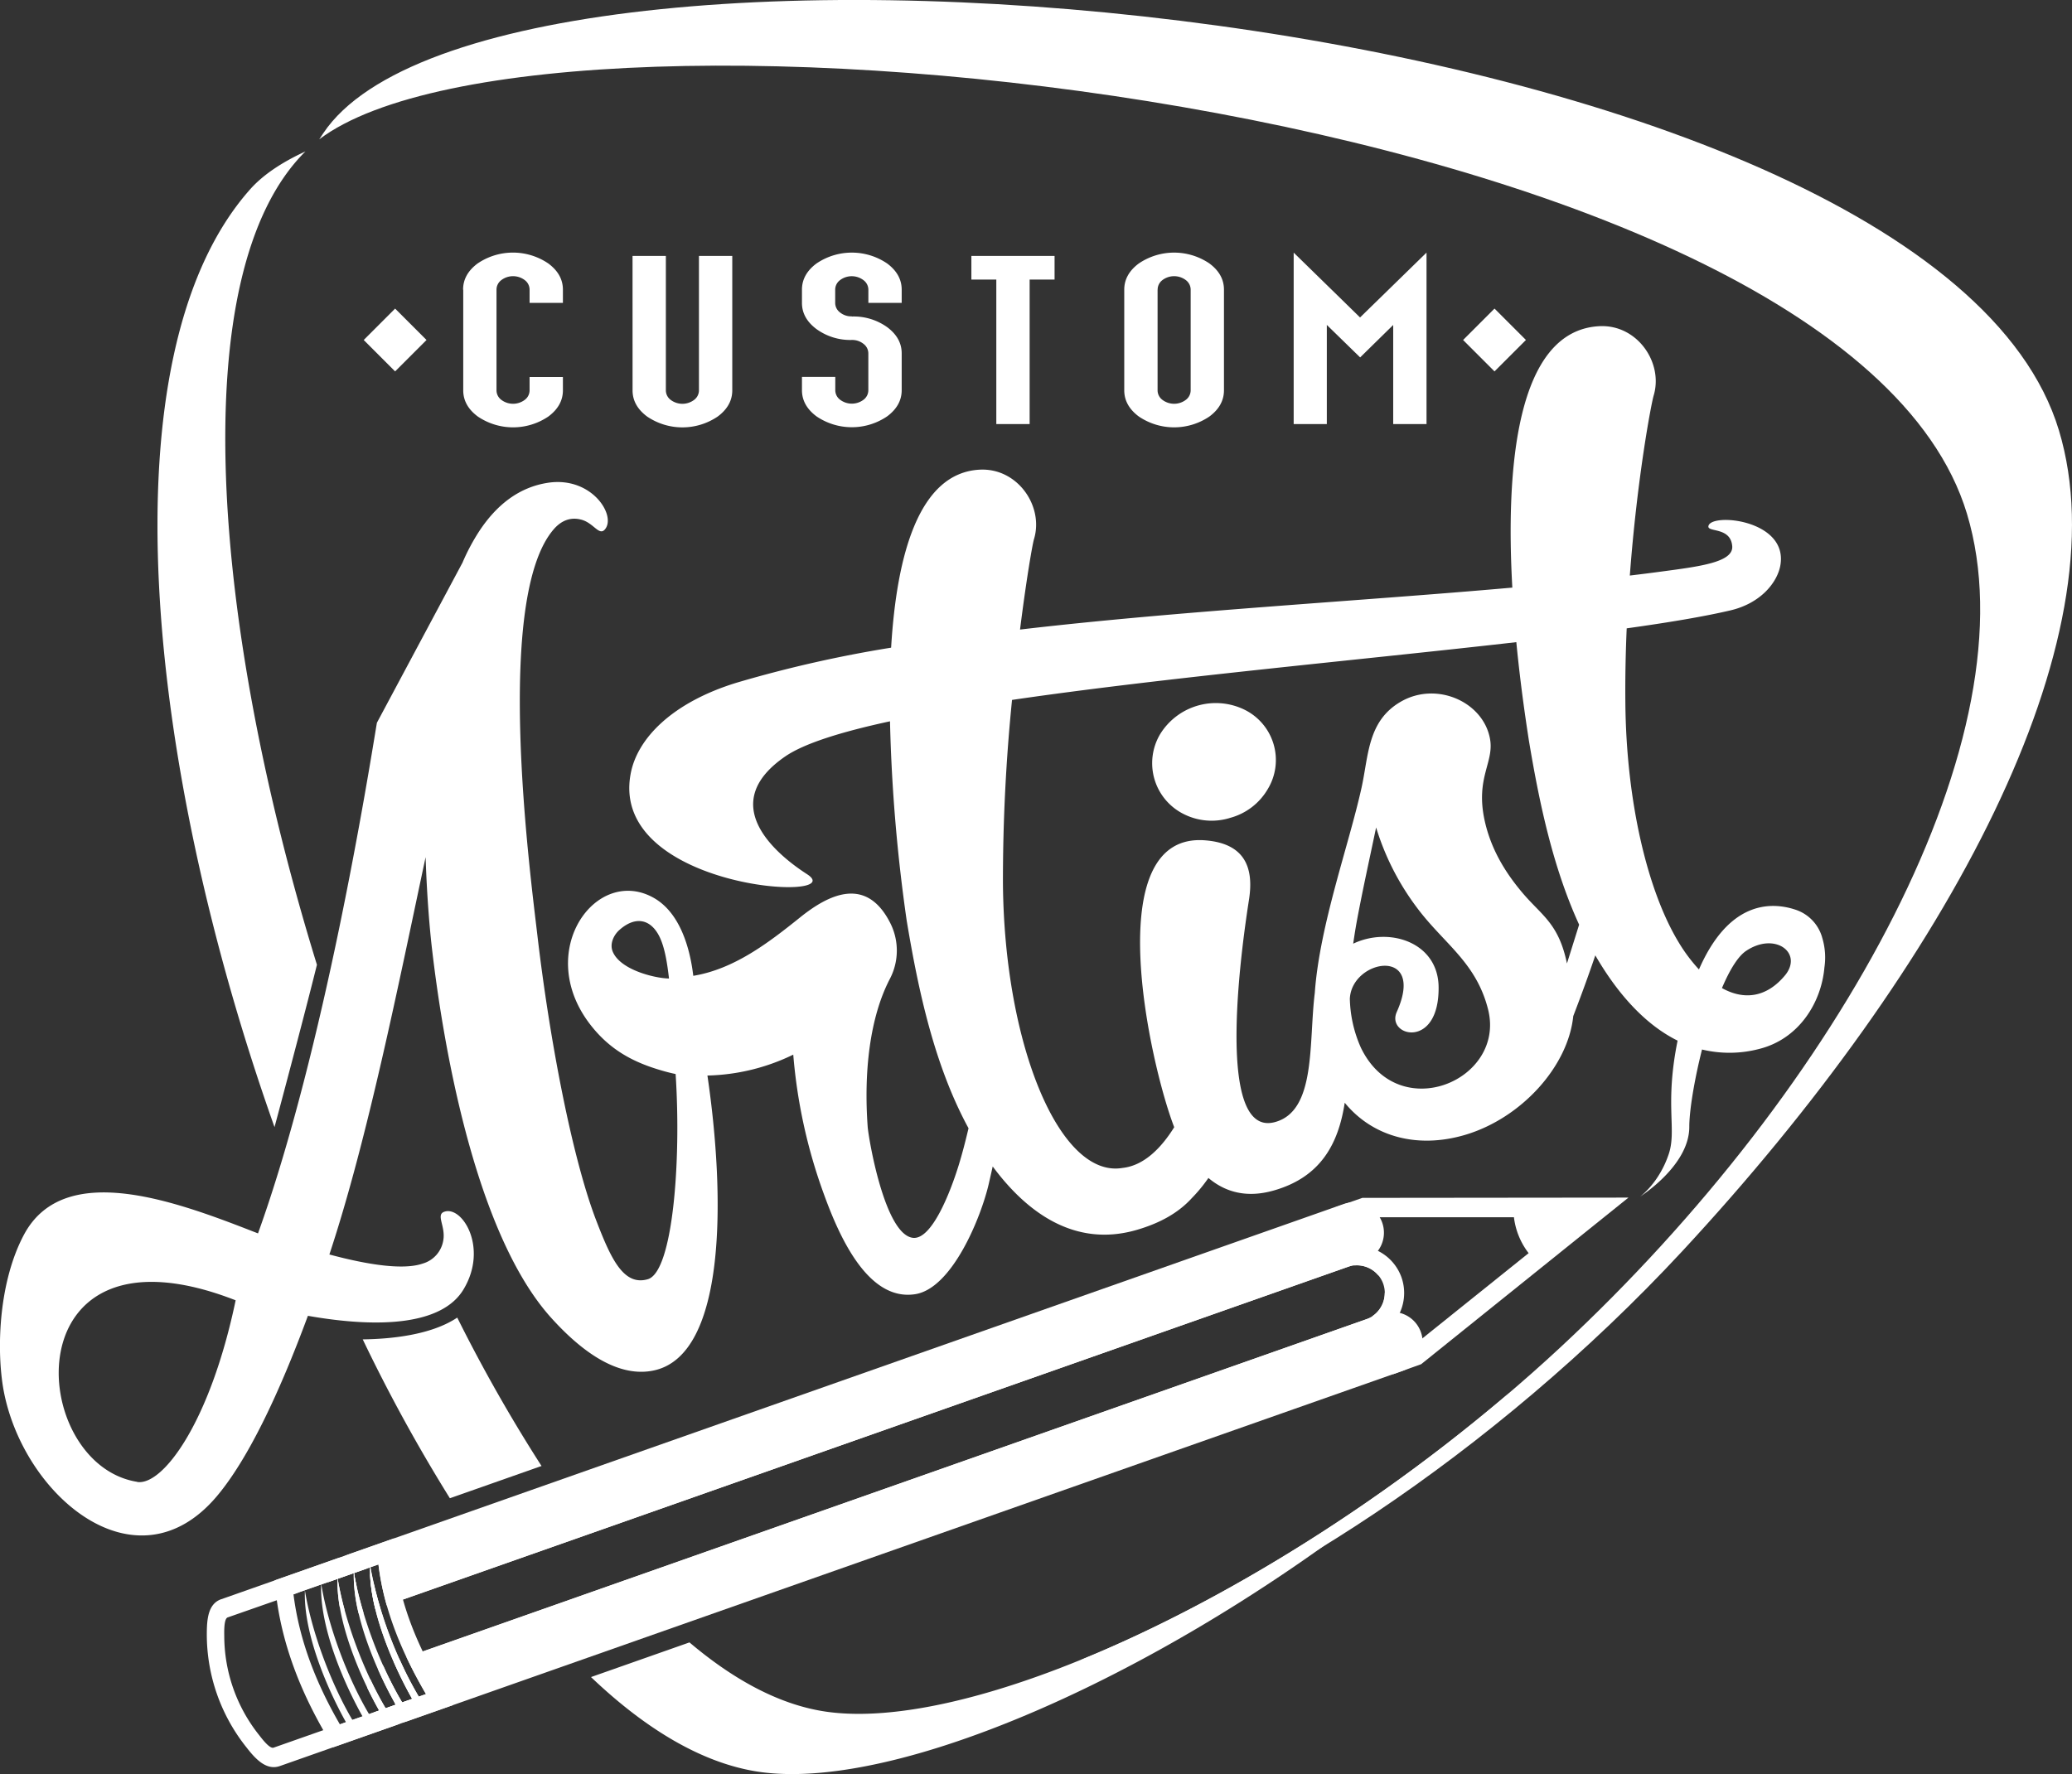 <svg xmlns="http://www.w3.org/2000/svg" viewBox="0 0 683.9 585.71"><rect x="0" y="0" width="683.9" height="585.71" fill="#333333" stroke="none"/><defs><style>.cls-1{fill:#fff;}.cls-2{fill:none;}</style></defs><title>Asset 2</title><g id="Layer_2" data-name="Layer 2"><g id="Layer_1-2" data-name="Layer 1"><g id="_477886400" data-name=" 477886400"><path id="_485072296" data-name=" 485072296" class="cls-1" d="M82.54,62.53C86.79,57.74,93,53.59,100.81,50,60.41,90,70,206.42,104.61,318.52c-3,12.13-9.22,35.79-14,53.6C48.24,252.76,34,117.27,82.54,62.53ZM150.92,435a518.5,518.5,0,0,0,27.82,49l-30.25,10.65a542.64,542.64,0,0,1-28.76-52.45c9.19-.12,22.54-1.4,31.19-7.19Zm76.66,107.25c14.42,12.21,29.1,20.18,43.68,22.64,47.82,8.07,146.43-36.29,227-105.13q-2.62,2.5-5.27,5C409.83,542,300.42,593.41,249.23,584.77c-18.07-3.05-36.37-14.12-54.16-31.08l32.52-11.45Z"/><path id="_469266576" data-name=" 469266576" class="cls-1" d="M108.12,42C171.21-40.68,637.36,1.79,679.6,142.13,700.45,211.4,643.25,318.2,555.34,413c-62.09,66.93-142,118.73-198.83,135.12,50.27-20.47,109-57.3,158.49-103.26C608,358.41,671.2,242.3,649.21,169.55,608.1,33.56,181.08-11.24,105.37,46c.89-1.37,1.79-2.72,2.75-4Z"/></g><line class="cls-2" x1="158.3" y1="175.27" x2="158.31" y2="175.26"/><path class="cls-1" d="M406.1,270a20.44,20.44,0,0,1-15.54-1.31,18.76,18.76,0,0,1-7.64-26.3,21.58,21.58,0,0,1,27.83-8.09,18.52,18.52,0,0,1,7.65,26.3A20.55,20.55,0,0,1,406.1,270Z"/><path class="cls-1" d="M152.85,95.63q0-5.08,4.8-8.65A20.75,20.75,0,0,1,181,87q4.81,3.58,4.8,8.65V100h-11V95.63a3.94,3.94,0,0,0-1.59-3.15,6.42,6.42,0,0,0-7.74,0,3.93,3.93,0,0,0-1.59,3.15v33.23a3.93,3.93,0,0,0,1.59,3.15,6.42,6.42,0,0,0,7.74,0,3.93,3.93,0,0,0,1.59-3.15v-4.39h11v4.39q0,5.08-4.8,8.65a20.75,20.75,0,0,1-23.3,0q-4.81-3.58-4.8-8.65V95.63ZM208.78,84.5h11v44.37a3.94,3.94,0,0,0,1.59,3.15,6.42,6.42,0,0,0,7.74,0,3.94,3.94,0,0,0,1.59-3.15V84.5h11v44.37q0,5.08-4.81,8.65a20.75,20.75,0,0,1-23.3,0q-4.81-3.58-4.8-8.65Zm72.38,20A18.94,18.94,0,0,1,292.81,108q4.81,3.58,4.81,8.65v12.17q0,5.08-4.81,8.65a20.75,20.75,0,0,1-23.3,0q-4.81-3.58-4.81-8.65v-4.39h11v4.39a3.93,3.93,0,0,0,1.59,3.15,6.42,6.42,0,0,0,7.74,0,3.94,3.94,0,0,0,1.58-3.15V116.69a3.94,3.94,0,0,0-1.58-3.15,5.93,5.93,0,0,0-3.87-1.3,19,19,0,0,1-11.65-3.58q-4.81-3.58-4.81-8.65V95.63q0-5.08,4.81-8.65a20.75,20.75,0,0,1,23.3,0q4.81,3.58,4.81,8.65V100h-11V95.63A3.94,3.94,0,0,0,285,92.49a6.42,6.42,0,0,0-7.74,0,3.94,3.94,0,0,0-1.59,3.15V100a3.94,3.94,0,0,0,1.59,3.15,5.91,5.91,0,0,0,3.87,1.3Zm66.92-20v7.79h-8.23V140h-11V92.29h-8.23V84.5Zm23,11.13q0-5.08,4.81-8.65a20.75,20.75,0,0,1,23.3,0q4.81,3.58,4.8,8.65v33.23q0,5.08-4.8,8.65a20.75,20.75,0,0,1-23.3,0q-4.81-3.58-4.81-8.65Zm11,0v33.23a3.93,3.93,0,0,0,1.59,3.15,6.42,6.42,0,0,0,7.74,0,3.93,3.93,0,0,0,1.59-3.15V95.63a3.94,3.94,0,0,0-1.59-3.15,6.42,6.42,0,0,0-7.74,0A3.93,3.93,0,0,0,382.1,95.63ZM470.85,140h-11V107.29L448.94,118l-11-10.73V140H427V83.4l21.91,21.41L470.85,83.4Z"/><polygon class="cls-1" points="120.05 112.25 130.41 101.88 140.78 112.25 130.41 122.62 120.05 112.25"/><polygon class="cls-1" points="482.92 112.25 493.29 101.88 503.66 112.25 493.29 122.62 482.92 112.25"/><path class="cls-1" d="M601.36,309.29l0-.08s0-.07-.05-.11a13.52,13.52,0,0,0-8.67-8.76c-8.49-2.83-22.18-2.52-31.87,19.73a54.24,54.24,0,0,1-6.72-9c-10.23-16.89-17.27-46.29-17.57-79-.08-8.37.09-16.64.44-24.62,13.73-1.91,25.43-3.87,34.2-5.92,10.26-2.4,15.57-9.44,16.52-14.89,2.65-15.17-23.23-17.45-23.76-12.87-.23,2,7.36.19,7.87,6.54.43,5.31-10.63,6.69-23.36,8.39q-5.12.69-10.44,1.32c2.4-32,7-56.42,7.86-59.4,3.29-10.83-5.39-23.55-17.87-22.93C500.2,109.07,497,155.42,499.17,194c-51.27,4.54-109.71,7.67-162.49,13.85,2.08-16.55,4.08-28.09,4.61-29.86,3.29-10.83-5.39-23.55-17.88-22.93-20.06,1-27.44,28-29.28,58.77a410,410,0,0,0-51,11.57c-21,6.44-32.86,18.26-35,30.23-6.9,38,73,42.51,58.27,33-11.76-7.6-29.34-23.68-7.22-38.89,6.22-4.28,18.43-8.11,34.58-11.6A548.29,548.29,0,0,0,299.28,304c3.85,23.08,9.11,47.73,20.4,68.5-1,4.21-2.06,8.4-3.38,12.63-2.6,8.31-8.72,24.3-15,23.54-9.35-1.13-14.65-33.06-14.91-36.69-1.29-17.82.61-36.07,7.43-49a20.16,20.16,0,0,0,.07-18.15c-8-15.93-20.59-9.33-29.74-2-10.65,8.58-21.95,17.15-35.32,19.34-1.12-9.47-4.49-20.78-12.88-25.64-19.06-11-39.83,17.46-21.15,41.7,6.33,8.21,13.81,12.18,22.26,14.8,2.36.73,4.3,1.23,5.94,1.56,1.9,29-.94,65.37-9.19,67.75-8,2.32-12.18-6.87-16.9-19.09-8-20.64-15.47-59.65-19.56-94.65-2.39-20.47-14.39-111.18,5.47-133.92,2.33-2.67,5.31-4.06,8.93-3.14,4.13,1,5.94,5.45,7.86,3.3,4-4.49-4.24-17.66-18.75-15.45-9.46,1.44-16.83,7.2-22.53,15.75h0a67.85,67.85,0,0,0-5.68,10.63l-28.25,52.86c-2.84,17.13-17.27,107.58-39.24,168.58-25.64-10-63.63-24.78-77.17.28C-.23,422.76-1.2,444.41,1,457.95,6.9,493.16,44.67,525.84,71.56,494c10.12-12,20.34-33.27,30.07-59.58,23.73,4.18,44.27,3,51.33-8.67,8.33-13.76-.41-27.81-6.33-25.68-2.84,1,.49,4.76-.31,9.4a9.56,9.56,0,0,1-6.79,7.7c-6.21,2.15-17.59.56-30.81-3,12.62-38.08,22.85-89.38,31.76-131.19.42,12.71,1.32,23.75,2.24,31.38,3,25.31,13,92,39.46,121,13,14.31,24.29,19.19,33.8,17.06,23.85-5.33,23.41-57.37,17.52-97.33h0a68.05,68.05,0,0,0,28.33-6.9,175.54,175.54,0,0,0,10.07,45.95c5.2,14.41,14.68,35.55,30.17,33.14,12.23-1.9,21.81-25.5,24.34-36.65l1.25-5.52c11,14.87,26.91,27,47.66,20.91,6.8-2,13.21-5.14,18.05-10.45a50.83,50.83,0,0,0,5.49-6.66c5.62,4.73,12.67,6.65,21.48,4.16,15.66-4.41,21.45-15.56,23.51-29,9.26,11.31,24.06,15.25,39.74,10.61,18.55-5.5,34-22.58,35.69-39.21,2.9-7.55,5.21-13.93,7.28-20.06,6.45,11.17,15.46,22.37,27.16,28.16-4.31,21.32-.23,29.38-2.92,37.44-3.2,9.59-9.46,14.05-9.46,14.05s16.24-10.18,16.24-23c0-5.36,1.62-15.32,4.2-25.56a38.7,38.7,0,0,0,18.95-.21c12.89-3.25,20.42-15.08,21.45-26.89A22.49,22.49,0,0,0,601.36,309.29Zm-399.1,4.94c-1.15-2.72.44-5.63,2.12-7.14,5.27-4.74,10.38-3.75,13.3,2.17,1.89,3.85,2.64,9.58,3.14,13.8C216.37,323,204.84,320.32,202.26,314.23Zm-157,175c-36.59-5.88-41.51-88.8,32.52-59.93C69.32,469.79,53.66,490.62,45.25,489.27ZM449.2,345.93a41.83,41.83,0,0,1-3.66-16.19h0c.61-13.18,25.21-17.32,15.48,4.38-3.57,8,14,12.57,13.82-8.17-.1-14.87-16.3-20.07-28.19-14.39h0c.31-2.2.65-4.34,1-6.37,1.94-10.62,4.35-21.42,6.56-32a85.32,85.32,0,0,0,13.46,26.45c8.83,11.88,19.58,18,23.51,33.67C497,356.66,461.65,371.67,449.2,345.93Zm68-27.84c-2.75-13.27-8.29-15.76-14.7-23.34-6.07-7.17-10.54-14.92-12.5-24-3-14,3.17-19,1.82-26.72-2.14-12.26-17.6-19.23-29.47-12.36-11.07,6.41-10.59,17.91-13,28.63-4.2,18.91-13.77,45.18-15.37,67.37v.06c-2.07,16.5.54,39.16-13.27,42.76-20.67,5.39-10-63.5-8.43-73.65,1.69-11.11-2-18.36-14.35-19.39-35.61-3-18.35,74.08-10.36,94.7-4.32,6.93-10,12.68-17.07,13.45-20.81,3.5-39-40.82-39.46-93.79a595.13,595.13,0,0,1,3-60.73c50.11-7.34,114.83-13.18,166.45-19.07,1.55,16,3.56,28.58,4.13,32.37,3.39,20.32,7.87,41.86,16.6,60.9Zm51.16,8.13c2.49-5.87,5.23-10.45,8-12.3,9.49-6.33,18.72.62,12.95,7.93C583.1,329.45,575.58,330.24,568.37,326.22Z"/><path class="cls-1" d="M449.68,395.48l-9.28,3.23,6.71,19.07a9.24,9.24,0,0,1,8,3.5l-6.56-18.64,2.2-.77,48.95,0a24.13,24.13,0,0,0,4.85,11.86l-38.63,31-2.26.81-6.61-18.77a9.24,9.24,0,0,1-4.05,7.75l6.76,19.2,9.32-3.33,68.42-55Z"/><path class="cls-1" d="M462.59,421.74h0a15.61,15.61,0,0,0-19.86-9.51L131.52,521.82q.62,3.14,1.49,6.26L444.86,418.26a9,9,0,0,1,.91-.27,9.2,9.2,0,0,1,10.79,5.87h0a9.2,9.2,0,0,1-5.61,11.7l-64.35,22.66-247.07,87q1.38,2.88,2.92,5.75L453.08,441.6A15.61,15.61,0,0,0,462.59,421.74Z"/><path class="cls-1" d="M73,528l38.51-13.56a8.55,8.55,0,0,1,9.6,3.4l-4.26,1.5c.27,1.59.59,3.23,1,4.89l-.63-1.8a3.37,3.37,0,0,0-.41-.81c0-.76,0-1.51,0-2.25l-3.11,1.1-.6.21-.6.21-.6.21-.39.13h0l-.06,0-.16.05-.6.21-.6.21-.6.21-.6.21-.6.21-.6.21-.6.21-.6.21-.37.13h0l-.21.07-.6.21-.6.21-.6.21-.6.21-.6.21-.6.21-.6.21-.6.21-.6.21-.6.21-.6.21-.6.21L98,526l-.6.21-.54.19L75.14,534c-1.28.45-1.13,4.9-1.12,6a52.68,52.68,0,0,0,11.63,33c.72.92,3.33,4.43,4.64,4l21.9-7.71h0l1.57-.55.47-.16,2.12-.75.42-.15.6-.21.6-.21.6-.21.6-.21.51-.18,2.12-.75h0l1.57-.56.6-.21.6-.21.56-.2,2.13-.75.32-.11.6-.21.6-.21,1.81-.64-.39-.69a3.2,3.2,0,0,0,.1-2.43l-2.2-6.24c1.49,3.08,3,6,4.61,8.6l3.33-1.17c-6-10.57-13.43-27.59-13.92-41.34a10,10,0,0,1,.4,1l.8,2.27a141.13,141.13,0,0,0,9.84,27.94l2.49,7.08c1.72,4.89-.42,10.14-4.76,11.67l-38.5,13.56c-4.34,1.53-7.88-2.07-11-6.11a59.78,59.78,0,0,1-13.13-37.3c0-5.11.42-10.14,4.76-11.67Z"/><g id="_468819096" data-name=" 468819096"><path id="_476642912" data-name=" 476642912" class="cls-1" d="M115,513.2,443.45,397.53a10,10,0,0,1,12.77,6.12h0a10,10,0,0,1-6.12,12.77L127.64,530a87.38,87.38,0,0,1-2.73-13.48l-2.65.93a110.53,110.53,0,0,0,3.2,13.32l-1.56.55a54.57,54.57,0,0,1-1.78-13.82l-5.27,1.86A109.8,109.8,0,0,0,120,532.51a10,10,0,0,1-1.64.14,53.19,53.19,0,0,1-1.6-13.29l-5.3,1.87a104.09,104.09,0,0,0,2.29,10.31,10.07,10.07,0,0,1-1.62-1,46.88,46.88,0,0,1-.73-9.24l-3.08,1.08A10,10,0,0,1,115,513.2Z"/><path id="_479943408" data-name=" 479943408" class="cls-1" d="M129.93,548.62l2-.69a115.09,115.09,0,0,0,6.31,12.22l2.39-.84c-2.32-4-4.49-8-6.44-12.18L456.2,433.72A10,10,0,0,1,469,439.84h0a10,10,0,0,1-6.12,12.77L134.4,568.27a10,10,0,0,1-10.93-2.93l1.67-.59c-1.28-2.27-2.62-4.83-3.94-7.57a10.1,10.1,0,0,1,1-2.88c1.63,3.48,3.36,6.76,5.11,9.7l3.34-1.18c-1.91-3.37-4-7.39-5.88-11.74a9.9,9.9,0,0,1,1.75-1.15,115.89,115.89,0,0,0,6.25,12.14l3.33-1.17a134.71,134.71,0,0,1-6.13-12.29Z"/></g><path class="cls-1" d="M90.66,521.77l39.47-13.9c0,18.85,7.84,37.1,19.39,55.07l-39.47,13.9C99.42,559.73,92.14,541.61,90.66,521.77Zm6.21,4.59c1.93,15.37,7.57,29.58,15.32,42.95l2-.72c-6.35-11.36-14.1-29.61-13.55-43.52,2.26,13.94,8.72,31,15.67,42.77l3.34-1.18c-6.35-11.31-14.14-29.59-13.65-43.54l-9.17,3.23Zm24.94,39.56,3.34-1.18c-6.34-11.25-14.16-29.51-13.75-43.5l-5.34,1.88c2.29,14,8.77,31.07,15.75,42.8Zm5.46-1.92,3.34-1.18c-6.32-11.18-14.19-29.43-13.84-43.47l-5.3,1.87C113.78,535.23,120.29,552.31,127.27,564Zm5.46-1.93,3.33-1.17c-6.31-11.11-14.2-29.36-13.94-43.44l-5.27,1.86C119.22,533.36,125.75,550.43,132.73,562.08Zm5.47-1.93,2.39-.84c-7.76-13.26-13.87-27.64-15.67-42.82l-2.65.93a135.2,135.2,0,0,0,15.94,42.73Z"/></g></g></svg>